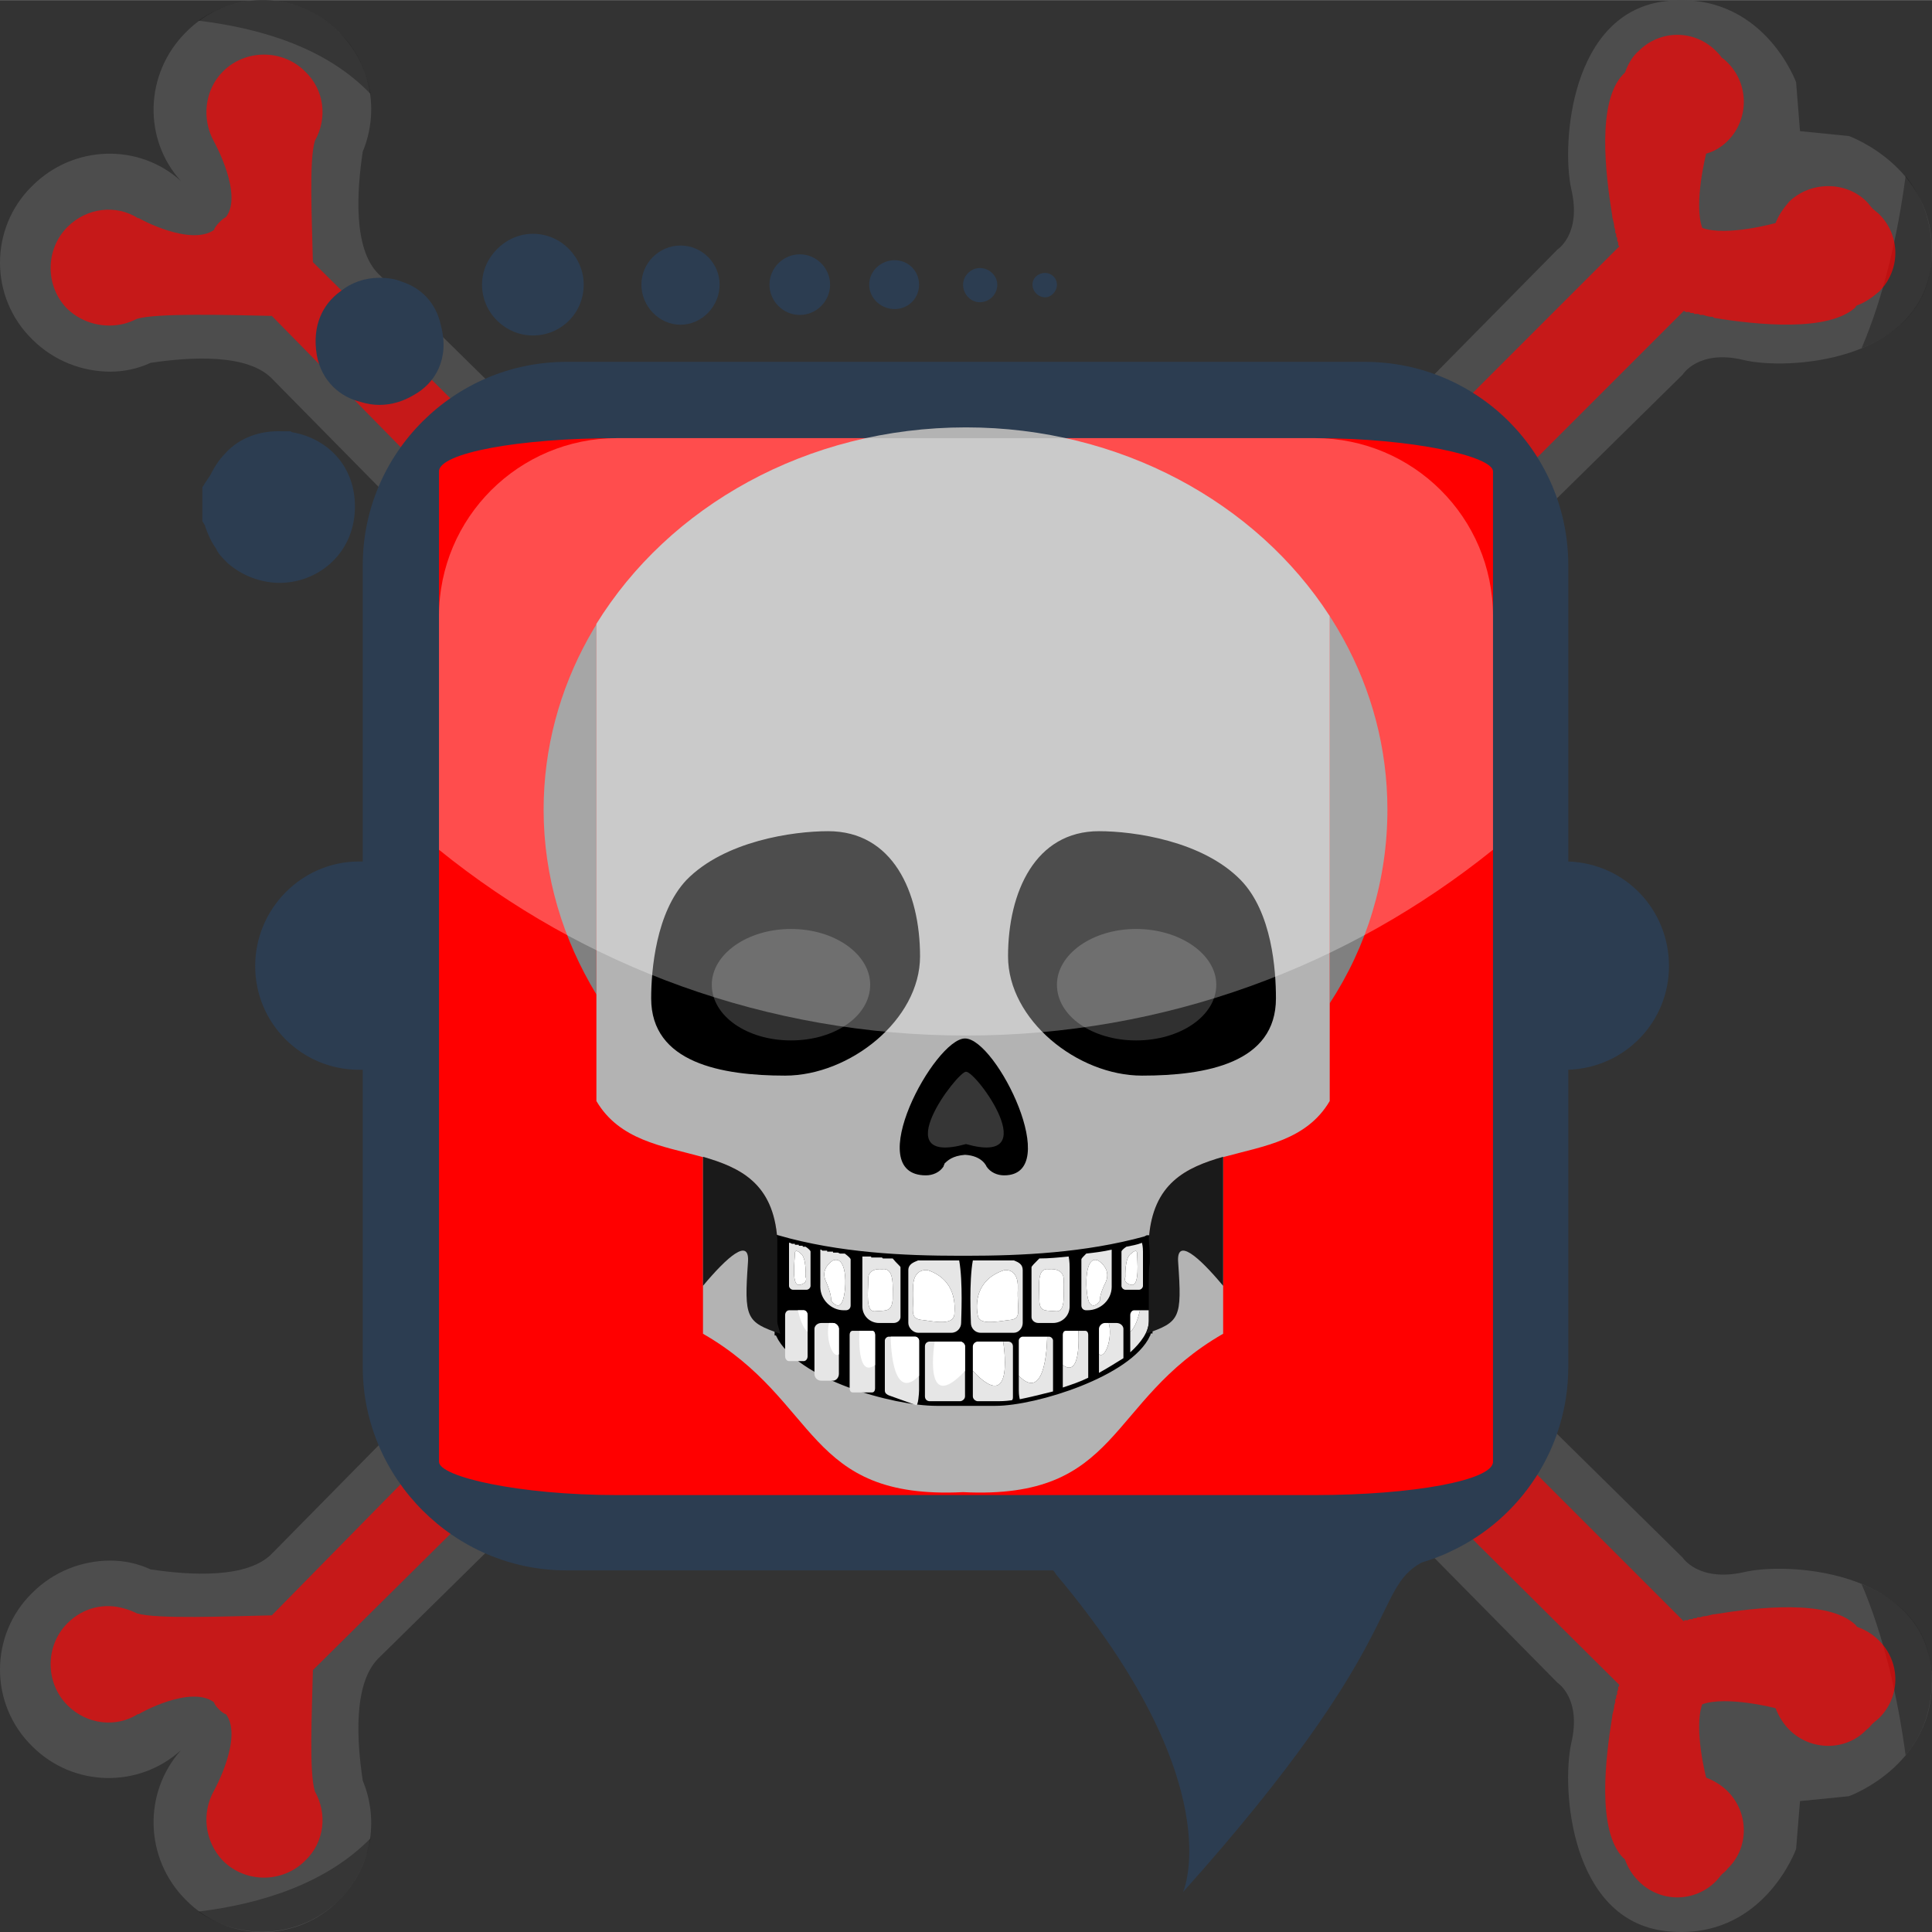 <?xml version="1.0" encoding="UTF-8"?>
<!DOCTYPE svg PUBLIC "-//W3C//DTD SVG 1.1//EN" "http://www.w3.org/Graphics/SVG/1.1/DTD/svg11.dtd">
<!-- Creator: CorelDRAW X8 -->
<svg xmlns="http://www.w3.org/2000/svg" xml:space="preserve" width="41.567mm" height="41.572mm" version="1.1" style="shape-rendering:geometricPrecision; text-rendering:geometricPrecision; image-rendering:optimizeQuality; fill-rule:evenodd; clip-rule:evenodd"
viewBox="0 0 1976 1976"
 xmlns:xlink="http://www.w3.org/1999/xlink">
 <rect x="0" y="0" width="1976" height="1976" fill="#333333" stroke="none"/>
 <defs>
  <style type="text/css">
   <![CDATA[
    .str0 {stroke:black;stroke-width:9.505}
    .fil7 {fill:black}
    .fil12 {fill:#1A1A1A}
    .fil3 {fill:#2C3D51}
    .fil0 {fill:#4D4D4D}
    .fil5 {fill:gray}
    .fil6 {fill:#B3B3B3}
    .fil10 {fill:#E6E6E6}
    .fil4 {fill:red}
    .fil11 {fill:white}
    .fil8 {fill:white;fill-opacity:0.188}
    .fil9 {fill:white;fill-opacity:0.212}
    .fil1 {fill:black;fill-opacity:0.302}
    .fil13 {fill:white;fill-opacity:0.302}
    .fil2 {fill:red;fill-opacity:0.678}
   ]]>
  </style>
 </defs>
 <g id="Layer_x0020_1">
  <g id="_2537813930496">
   <path class="fil0" d="M33 1786c42,42 109,43 152,4 -39,44 -37,111 5,153 43,44 114,44 157,0 33,-33 41,-81 24,-122 -6,-40 -10,-99 16,-125 42,-41 1334,-1313 1334,-1313 0,0 16,-26 62,-15 45,11 180,2 192,-97 11,-98 -84,-132 -84,-132l-50 -5 -4 -50c0,0 -34,-94 -133,-83 -98,11 -107,146 -97,192 11,46 -14,62 -14,62 0,0 -1273,1291 -1314,1333 -25,27 -85,23 -125,17 -13,-6 -27,-9 -41,-9l0 0 0 0c-29,0 -58,11 -80,33 -44,43 -44,114 0,157z"/>
   <path class="fil1" d="M203 1955c44,31 105,27 144,-12 18,-18 28,-40 32,-63 -45,46 -111,67 -176,75zm1701 -1599c35,-14 66,-40 71,-85 4,-40 -9,-70 -26,-91 -8,60 -22,122 -45,176z"/>
   <path class="fil2" d="M1578 462l144 -144 0 0 0 0 0 0 0 0 0 0 1 0 0 0 1 1 0 0 1 0 0 0 1 0 0 0 2 0 0 0 1 1 1 0 1 0 1 0 1 1 2 0 1 0 1 0 2 1 0 0 3 0c3,1 6,2 10,2l1 1c43,7 117,15 145,-11l0 -1c1,0 1,-1 2,-1 8,-3 15,-8 22,-14 22,-22 22,-57 0,-79 -2,-2 -5,-4 -7,-6 -2,-2 -3,-4 -6,-7 -21,-21 -57,-21 -79,0 -6,7 -11,14 -14,22l0 0c0,0 -50,14 -75,5 -9,-25 4,-76 4,-76l0 0c8,-2 16,-7 22,-13 22,-22 22,-58 0,-80 -2,-2 -4,-4 -6,-5 -2,-3 -4,-5 -6,-7 -22,-22 -57,-22 -79,0 -7,6 -11,14 -14,22 0,0 -1,1 -2,2l0 0c-27,28 -18,102 -11,145l0 1c1,4 2,7 2,10l1 3 0 0 0 2 0 1 1 1 0 2 0 1 1 1 0 1 0 1 0 1 0 0 1 2 0 0 0 1 0 0 0 1 0 0 0 1 1 0 0 0 0 1 0 0 0 0 0 0 0 0 -144 144 -1234 1256c-46,1 -118,4 -138,-2 -4,-2 -9,-4 -13,-5l0 0 0 0c-20,-6 -42,-1 -58,15 -23,23 -23,61 0,84 20,20 50,23 72,9l0 0 0 0 1 0c1,-1 53,-30 77,-12 0,3 9,12 12,12 18,24 -12,78 -12,78l0 0c-13,23 -10,52 9,72 23,23 61,23 84,0 20,-19 23,-48 10,-71 -6,-20 -3,-79 -2,-124l1258 -1246z"/>
   <path class="fil0" d="M33 190c42,-42 109,-44 152,-5 -39,-43 -37,-110 5,-152 43,-44 114,-44 157,0 33,33 41,81 24,122 -6,40 -10,99 16,125 42,40 1334,1313 1334,1313 0,0 16,25 62,15 45,-11 180,-2 192,97 11,98 -84,132 -84,132l-50 5 -4 49c0,0 -34,95 -133,84 -98,-11 -107,-146 -97,-192 11,-46 -14,-62 -14,-62 0,0 -1273,-1291 -1314,-1333 -25,-27 -85,-23 -125,-17 -13,6 -27,9 -41,9l0 0 0 0c-29,0 -58,-11 -80,-33 -44,-43 -44,-114 0,-157z"/>
   <path class="fil1" d="M203 21c44,-31 105,-28 144,12 18,17 28,40 32,63 -45,-47 -111,-67 -176,-75zm1701 1599c35,14 66,40 71,85 4,40 -9,70 -26,90 -8,-59 -22,-121 -45,-175z"/>
   <path class="fil2" d="M1578 1514l144 144 0 0 0 0 0 0 0 0 0 0 1 -1 0 0 1 0 0 0 1 0 0 0 1 0 0 0 2 -1 0 0 1 0 1 0 1 0 1 -1 1 0 2 0 1 -1 1 0 2 0 0 0 3 -1c3,0 6,-1 10,-2l1 0c43,-7 117,-16 145,11l0 0c1,1 1,2 2,2 8,3 15,7 22,14 22,22 22,57 0,79 -2,2 -5,4 -7,6 -2,2 -3,4 -6,6 -21,22 -57,22 -79,0 -6,-6 -11,-14 -14,-22l0 0c0,0 -50,-13 -75,-4 -9,25 4,75 4,75l0 0c8,3 16,8 22,14 22,22 22,58 0,79 -2,3 -4,4 -6,6 -2,2 -4,5 -6,7 -22,22 -57,22 -79,0 -7,-7 -11,-14 -14,-22 0,-1 -1,-1 -2,-2l0 0c-27,-28 -18,-102 -11,-145l0 -1c1,-4 2,-7 2,-10l1 -3 0 0 0 -2 0 -1 1 -1 0 -2 0 -1 1 -1 0 -1 0 -1 0 -1 0 0 1 -2 0 0 0 -1 0 0 0 -1 0 0 0 -1 1 0 0 -1 0 0 0 0 0 0 0 0 0 -1 -144 -143 -1234 -1257c-46,-1 -118,-3 -138,3 -4,2 -9,4 -13,5l0 0 0 0c-20,5 -42,0 -58,-15 -23,-23 -23,-61 0,-84 20,-20 50,-23 72,-9l0 0 0 0 1 0c1,1 53,29 77,12 0,-3 9,-12 12,-13 18,-23 -12,-77 -12,-77l0 0c-13,-23 -10,-53 9,-72 23,-23 61,-23 84,0 20,19 23,48 10,71 -6,20 -3,79 -2,124l1258 1246z"/>
   <path class="fil3" d="M207 498l0 35c1,2 3,4 3,6 3,8 6,15 11,22 2,5 6,9 12,15l0 0 0 0c14,12 31,19 50,20l0 0 0 0 1 0c40,1 78,-29 79,-76 1,-44 -29,-72 -64,-78l-2 -1 0 0 -1 0 -2 0 0 0c-1,0 -2,0 -3,0l-1 0 -1 0c-22,-1 -44,6 -59,23 -6,6 -11,14 -15,22l-6 9c0,0 -1,2 -2,3zm160 383c-58,0 -106,48 -106,107 0,59 48,106 106,106 2,0 3,0 4,0l0 304c0,114 94,208 208,208l498 0c1,1 2,2 3,4 180,214 130,325 130,325 230,-257 193,-309 244,-337 10,-3 21,-7 31,-12l0 0 0 0c70,-33 119,-105 119,-188l0 -304c58,-2 103,-49 103,-106 0,-58 -45,-105 -103,-107l0 -303c0,-115 -93,-208 -208,-208l-817 0c-114,0 -208,93 -208,208l0 303c-1,0 -2,0 -4,0zm-43 -518c5,27 24,43 45,48 6,2 13,3 19,3 13,0 25,-4 35,-10 22,-12 37,-37 28,-71 -5,-24 -21,-39 -40,-45 -7,-3 -15,-4 -23,-4 -15,0 -29,5 -40,14 -18,13 -29,35 -24,65zm221 -124c29,0 52,24 52,52 0,29 -23,52 -52,52 -28,0 -52,-23 -52,-52 0,-28 24,-52 52,-52zm524 40c6,0 12,5 12,12 0,7 -6,13 -12,13 -7,0 -13,-6 -13,-13 0,-7 6,-12 13,-12zm-67 -5c10,0 18,8 18,17 0,10 -8,18 -18,18 -9,0 -17,-8 -17,-18 0,-9 8,-17 17,-17zm-87 -8c14,0 25,11 25,25 0,14 -11,25 -25,25 -14,0 -26,-11 -26,-25 0,-14 12,-25 26,-25zm-97 -6c17,0 31,14 31,31 0,17 -14,31 -31,31 -17,0 -31,-14 -31,-31 0,-17 14,-31 31,-31zm-122 -9c22,0 40,18 40,40 0,22 -18,41 -40,41 -22,0 -40,-19 -40,-41 0,-22 18,-40 40,-40z"/>
   <rect class="fil4" x="449" y="448" width="1078" height="1081" rx="182" ry="34"/>
   <path class="fil5" d="M1104 451c1,0 2,1 3,1 -1,0 -2,-1 -3,-1zm11 3c1,0 2,1 3,1 -1,0 -2,-1 -3,-1zm9 3c2,0 3,0 4,1 -1,-1 -2,-1 -4,-1zm11 3c1,0 2,1 3,1 -1,0 -2,-1 -3,-1zm9 3c1,1 3,1 4,1 -1,0 -3,0 -4,-1zm10 4c1,0 3,1 4,2 -1,-1 -3,-2 -4,-2zm9 3c2,1 3,2 4,2 -1,0 -2,-1 -4,-2zm9 4c2,1 4,2 6,3 -2,-1 -4,-2 -6,-3zm10 4c1,1 3,2 4,3 -1,-1 -3,-2 -4,-3zm8 4c2,1 5,3 7,4 -2,-1 -5,-3 -7,-4zm10 5c2,1 3,2 5,3 -2,-1 -3,-2 -5,-3zm7 4c3,1 6,3 9,5 -3,-2 -6,-4 -9,-5zm11 6c1,1 3,2 5,3 -2,-1 -4,-2 -5,-3zm6 3c3,2 6,4 10,6 -4,-2 -7,-4 -10,-6zm11 7c5,4 11,7 16,11 -5,-4 -11,-7 -16,-11zm16 11c103,72 168,184 168,310 0,72 -21,140 -59,198l0 -394 0 -2c-28,-43 -65,-81 -109,-112zm-641 499c-34,-56 -54,-120 -54,-189 0,-126 66,-239 169,-310 -47,32 -86,74 -115,120l0 379zm115 -499c5,-4 11,-8 16,-11 -5,3 -11,7 -16,11zm17 -12c6,-3 11,-6 17,-10 -6,4 -11,7 -17,10zm19 -11c5,-3 10,-5 15,-8 -5,3 -10,5 -15,8zm18 -10c2,0 3,-1 5,-2 -2,1 -3,2 -5,2zm9 -4c2,-1 4,-2 6,-3 -2,1 -4,2 -6,3zm10 -5c2,0 3,-1 4,-1 -1,0 -2,1 -4,1zm9 -3c2,-1 4,-2 6,-3 -2,1 -4,2 -6,3zm11 -5c1,0 2,-1 4,-1 -2,0 -3,1 -4,1zm9 -3c2,-1 3,-1 5,-2 -2,1 -3,1 -5,2zm11 -4c1,0 2,-1 3,-1 -1,0 -2,1 -3,1zm9 -3c1,0 2,-1 3,-1 -1,0 -2,1 -3,1zm11 -3c1,-1 2,-1 3,-1 -1,0 -2,0 -3,1zm10 -3c1,0 1,0 2,-1 -1,1 -1,1 -2,1zm11 -3c1,0 2,0 3,0 -1,0 -2,0 -3,0zm9 -2c1,0 2,0 3,0 -1,0 -2,0 -3,0zm12 -2c1,0 2,0 3,-1 -1,1 -2,1 -3,1zm10 -2c1,0 1,0 2,0 -1,0 -1,0 -2,0zm11 -2c1,0 2,0 3,0 -1,0 -2,0 -3,0zm32 -3c1,0 2,0 3,0 -1,0 -2,0 -3,0zm12 -1c1,0 1,0 1,0 0,0 0,0 -1,0z"/>
   <path class="fil6" d="M1251 1183l0 181c-120,69 -104,170 -266,162 -162,8 -146,-93 -266,-162l0 -181c38,11 72,27 76,84l0 0 0 -1c0,5 0,11 0,17l0 0 0 1 0 0 0 1 0 1 0 0 0 2 0 0 0 2 0 0 0 0 0 0 0 1 0 0c0,6 0,13 0,20l0 40c0,45 112,82 157,82l6 0 55 0 5 0c45,0 157,-37 157,-82l0 -40c0,-7 0,-14 1,-20l0 0 0 -1 0 0 0 0 0 0 0 -2 0 0 0 -2 0 0 0 -1 0 -1 0 0 0 -1 0 0c0,-6 -1,-12 -1,-17l0 1 0 0 0 0c4,-57 38,-73 76,-84zm-269 106l3 0 -3 0 0 0zm6 0l2 0 1 0 2 0 3 0 0 0 3 0 3 0 0 0 2 0 3 0 0 0 3 0 -3 0 -3 0 0 0 -2 0 -3 0 0 0 -3 0 -3 0 0 0 -3 0 -2 0 0 0zm184 -20c1,-1 2,-1 3,-1 -1,0 -2,0 -3,1z"/>
   <path class="fil6" d="M1360 630l0 2 0 491 0 3c-47,80 -176,24 -185,142 -63,18 -129,21 -187,21l-3 0 0 0 -3 0c-58,0 -124,-3 -187,-21 -9,-118 -138,-62 -185,-142l0 -3 0 -485c74,-120 215,-201 378,-201 158,0 297,77 372,193z"/>
   <path class="fil7" d="M847 850c66,0 94,62 94,128 0,65 -72,122 -138,122 -65,0 -137,-13 -137,-79 0,-29 5,-88 36,-121 39,-40 109,-50 145,-50zm277 0c-65,0 -93,62 -93,128 0,65 71,122 137,122 66,0 137,-13 137,-79 0,-29 -4,-88 -36,-121 -39,-40 -109,-50 -145,-50z"/>
   <path class="fil7" d="M987 1062c32,0 101,140 40,140 -7,0 -14,-3 -18,-9 0,0 0,0 0,0 0,0 -4,-11 -22,-12 -13,1 -18,6 -21,9 0,1 -1,2 -1,3l0 0 0 0c-4,6 -11,9 -18,9 -67,0 9,-140 40,-140z"/>
   <g>
    <path class="fil8" d="M809 950c45,0 81,26 81,57 0,32 -36,57 -81,57 -45,0 -81,-25 -81,-57 0,-31 36,-57 81,-57z"/>
    <path class="fil8" d="M1162 950c45,0 82,26 82,57 0,32 -37,57 -82,57 -45,0 -81,-25 -81,-57 0,-31 36,-57 81,-57z"/>
   </g>
   <path class="fil9" d="M988 1170c-83,23 -9,-74 0,-74 11,0 81,97 0,74z"/>
   <path class="fil7 str0" d="M795 1268c63,18 129,21 187,21l3 0 0 0 3 0c57,0 122,-3 184,-20l0 0 0 0 0 0 0 0 0 0 0 0 2 -1 0 0 0 0 1 0 0 0 0 0 0 0 0 0c0,0 0,0 0,0 0,4 1,9 1,15l0 0 0 0 0 0 0 0 0 1 0 0 0 1 0 1 0 0 0 2 0 0 0 2 0 0 0 0 0 0 0 1 0 0c-1,6 -1,13 -1,20l0 40c0,0 0,1 0,2l0 0c0,0 0,1 -1,2l0 0c0,0 0,1 0,2l0 0c0,1 0,1 0,2l-1 0c0,1 0,1 0,2 0,0 0,0 0,0 0,1 -1,1 -1,2 0,0 0,0 0,1l0 0c-18,39 -113,69 -154,69l-60 0c-44,0 -140,-27 -160,-69 0,-1 0,-1 0,-1 0,-1 0,-1 0,-2 -1,0 -1,0 -1,0 0,-1 0,-1 0,-2l0 0c-1,-1 -1,-1 -1,-2l0 0c0,-1 0,-2 0,-2l0 0c0,-1 0,-2 0,-2l0 0c-1,-1 -1,-2 -1,-2l0 -40c0,-7 0,-14 0,-20l0 0 0 -1 0 0 0 0 0 0 0 -2 0 0 0 -2 0 0 0 -1 0 -1 0 0 0 -1 0 0 0 0 0 0 0 0c0,-1 0,-12 0,-15 0,0 0,0 0,0z"/>
   <path class="fil10" d="M811 1319l14 0c2,0 4,-2 4,-4l0 -35c0,-1 -2,-3 -5,-5l0 0 0 0 0 0 -1 0 0 0 0 0 -2 0 0 0 0 -1 0 0 -1 0 0 0 0 0 0 0 -1 0 0 0 0 0 -1 0 0 0 0 0 -1 0 0 0 0 -1 0 0 -1 0 -1 0 0 0 0 0 0 0 -1 0 0 0 0 0 0 0 0 0 -1 0 0 0 0 -1 -1 0 0 0 0 0 -1 0 0 0 0 0 -1 0 0 0 0 0 -2 -1 0 0 -1 0c0,4 0,8 0,9l0 35c0,2 2,4 4,4zm8 -37c0,0 -6,-6 -6,0 0,6 -4,34 5,32 9,-2 6,-8 6,-8 0,0 1,-20 -5,-24zm338 0c0,0 6,-6 6,0 0,6 3,34 -6,32 -9,-2 -6,-8 -6,-8 0,0 -1,-20 6,-24zm-130 17c0,0 15,-3 14,19 -1,22 5,31 -9,32 -15,2 -31,5 -32,-5 -2,-10 -3,-36 27,-46zm46 -1c0,0 15,-2 15,11 -1,12 3,33 -8,32 -11,-1 -17,1 -17,-12 0,-14 -3,-33 10,-31zm50 -9c0,0 14,8 8,22 -7,14 -6,19 -6,19 0,0 -6,10 -11,2 -4,-8 -6,-49 9,-43zm-174 10c0,0 -16,-3 -15,19 1,22 -5,31 10,32 14,2 30,5 32,-5 1,-10 2,-36 -27,-46zm-47 -1c0,0 -15,-2 -14,11 0,12 -3,33 7,32 11,-1 17,1 18,-12 0,-14 2,-33 -11,-31zm-50 -9c0,0 -14,8 -7,22 6,14 5,19 5,19 0,0 7,10 11,2 5,-8 7,-49 -9,-43zm313 30l-14 0c-2,0 -4,-2 -4,-4l0 -35c0,-1 2,-3 5,-5 5,-1 11,-2 16,-4 1,4 1,8 1,9l0 35c0,2 -2,4 -4,4zm-128 -30l-1 0c-14,0 -28,0 -41,0 -4,22 -2,60 -2,64 0,5 4,10 10,10l34 0c5,0 9,-5 9,-10l0 -54c0,-6 -4,-8 -9,-10zm26 -2c-5,5 -8,8 -8,9l0 51c0,3 3,6 7,6l15 0c9,0 17,-7 17,-17l0 -40c0,-1 0,-6 -1,-11 -10,1 -20,2 -30,2zm48 -5c-3,3 -5,5 -5,6l0 47c0,3 2,5 5,5l1 0c14,0 25,-11 25,-24l0 -38c-9,2 -17,3 -26,4zm-172 7l1 0 0 0 1 0 0 0 1 0 1 0 0 0 0 0 1 0 1 0 0 0 1 0 0 0 1 0 0 0 2 0 0 0 0 0 1 0 1 0 0 0 1 0 0 0 0 0 1 0 1 0 0 0 1 0 0 0 1 0 0 0 1 0 0 0 1 0 0 0 1 0 1 0 0 0 0 0 1 0 1 0 0 0 1 0 0 0 0 0 1 0 1 0 0 0 1 0 0 0 1 0 0 0 1 0 1 0 0 0 0 0 1 0 0 0 1 0 0 0 1 0 0 0 1 0 1 0 0 0 0 0 1 0 1 0 0 0 1 0 0 0 0 0 1 0 1 0 0 0 1 0 0 0 1 0 0 0c4,22 2,60 2,64 0,5 -4,10 -10,10l-34 0c-5,0 -10,-5 -10,-10l0 -54c0,-6 5,-8 10,-10zm-26 -2c4,5 8,8 8,9l0 51c0,3 -3,6 -7,6l-15 0c-9,0 -17,-7 -17,-17l0 -40c0,-1 0,-6 0,-11l1 0 2 0 0 0 0 0 2 0 0 0 1 0 0 0 0 0 2 0 1 0 0 0 0 1 2 0 0 0 1 0 0 0 0 0 1 0 1 0 0 0 1 0 0 0 0 0 1 0 1 0 1 0 0 0 0 0 1 0 0 0 0 0 1 0 0 0 1 1 0 0 1 0 0 0 1 0 0 0 1 0 0 0 1 0 0 0 1 0 0 0 1 0 0 0 1 0 0 0 1 0 0 0 0 0 0 0 1 0 0 0 1 0zm-49 -5c4,3 6,5 6,6l0 47c0,3 -2,5 -5,5l-2 0c-13,0 -24,-11 -24,-24l0 -38 1 0 1 1 0 0 0 0 1 0 0 0 0 0 2 0 0 0 0 0 1 0 0 0 1 0 0 1 1 0 0 0 0 0 1 0 0 0 1 0 0 0 1 0 0 0 1 0 0 0 0 0 1 0 0 0 0 1 1 0 0 0 0 0 1 0 0 0 1 0 0 0 1 0 0 0 1 0 0 0 0 0 2 1 0 0 0 0 1 0 0 0 1 0 1 0 0 0 0 0 1 0 0 0 0 0 1 0 0 0z"/>
   <path class="fil11" d="M819 1282c0,0 -6,-6 -6,0 0,6 -4,34 5,32 9,-2 6,-8 6,-8 0,0 1,-20 -5,-24zm338 0c0,0 6,-6 6,0 0,6 3,34 -6,32 -9,-2 -6,-8 -6,-8 0,0 -1,-20 6,-24zm-130 17c0,0 15,-3 14,19 -1,22 5,31 -9,32 -15,2 -31,5 -32,-5 -2,-10 -3,-36 27,-46zm46 -1c0,0 15,-2 15,11 -1,12 3,33 -8,32 -11,-1 -17,1 -17,-12 0,-14 -3,-33 10,-31zm50 -9c0,0 14,8 8,22 -7,14 -6,19 -6,19 0,0 -6,10 -11,2 -4,-8 -6,-49 9,-43zm-174 10c0,0 -16,-3 -15,19 1,22 -5,31 10,32 14,2 30,5 32,-5 1,-10 2,-36 -27,-46zm-47 -1c0,0 -15,-2 -14,11 0,12 -3,33 7,32 11,-1 17,1 18,-12 0,-14 2,-33 -11,-31zm-50 -9c0,0 -14,8 -7,22 6,14 5,19 5,19 0,0 7,10 11,2 5,-8 7,-49 -9,-43z"/>
   <path class="fil10" d="M982 1372l-31 0c-3,0 -5,2 -5,5l0 51c0,3 2,5 5,5l31 0c2,0 5,-2 5,-5l0 -51c0,-3 -3,-5 -5,-5zm-160 -32l-15 0c-2,0 -4,2 -4,5l0 42c0,3 2,5 4,5l15 0c2,0 4,-2 4,-5l0 -42c0,-3 -2,-5 -4,-5zm30 13l-12 0c-4,0 -7,3 -7,6l0 46c0,4 3,7 7,7l12 0c3,0 6,-3 6,-7l0 -46c0,-3 -3,-6 -6,-6zm40 8l-20 0c-2,0 -3,2 -3,4l0 55c0,2 1,4 3,4l20 0c2,0 3,-2 3,-4l0 -55c0,-2 -1,-4 -3,-4zm44 6l-27 0c-2,0 -4,2 -4,4l0 51c0,3 2,4 4,5l28 10c2,1 3,-12 3,-15l0 -51c0,-2 -2,-4 -4,-4z"/>
   <path class="fil11" d="M982 1372l-26 0c0,0 -13,77 31,30l0 -25c0,-3 -3,-5 -5,-5zm-166 -32c2,8 5,18 10,22l0 -17c0,-3 -2,-5 -4,-5l-6 0zm32 13c-4,14 3,37 10,32l0 -26c0,-3 -3,-6 -6,-6l-4 0zm31 8c0,3 -3,49 16,35l0 -31c0,-2 -1,-4 -3,-4l-13 0zm32 6c0,0 0,68 28,41 1,-1 1,-1 1,-1l0 -36c0,-2 -2,-4 -4,-4l-25 0z"/>
   <path class="fil10" d="M1026 1372l5 0c3,0 5,2 5,5l0 51c0,2 0,3 -1,4 -7,1 -12,1 -17,1l-5 0 -13 0c-2,0 -5,-2 -5,-5l0 -26c44,47 31,-30 31,-30zm140 -32l9 0 0 0 0 11c0,11 -8,22 -19,32l0 -21c5,-4 8,-14 10,-22zm-32 13l8 0c4,0 7,3 7,6l0 30c-8,5 -16,10 -25,15l0 -19c7,5 14,-18 10,-32zm-31 8l7 0c2,0 3,2 3,4l0 44c-8,4 -17,7 -26,10l0 -23c19,14 16,-32 16,-35zm-32 6l2 0c2,0 4,2 4,4l0 51c0,0 0,0 0,1 -12,3 -24,6 -34,8 -1,-4 -1,-8 -1,-9l0 -15c0,0 0,0 1,1 28,27 28,-41 28,-41z"/>
   <path class="fil11" d="M1000 1372l26 0c0,0 13,77 -31,30l0 -25c0,-3 3,-5 5,-5zm166 -32c-2,8 -5,18 -10,22l0 -17c0,-3 2,-5 4,-5l6 0zm-32 13c4,14 -3,37 -10,32l0 -26c0,-3 3,-6 6,-6l4 0zm-31 8c0,3 3,49 -16,35l0 -31c0,-2 1,-4 3,-4l13 0zm-32 6c0,0 0,68 -28,41 -1,-1 -1,-1 -1,-1l0 -36c0,-2 2,-4 4,-4l25 0z"/>
   <path class="fil12" d="M1251 1183l0 132c-25,-30 -48,-50 -46,-24 4,57 2,61 -33,73 2,-5 3,-9 3,-13l0 -40c0,-7 0,-14 1,-20l0 0 0 -1 0 0 0 0 0 0 0 -2 0 0 0 -2 0 0 0 -1 0 -1 0 0 0 -1 0 0c0,-6 -1,-12 -1,-17l0 1 0 0 0 0c4,-57 38,-73 76,-84zm-532 132l0 -132c38,11 72,27 76,84l0 0 0 -1c0,5 0,11 0,17l0 0 0 1 0 0 0 1 0 1 0 0 0 2 0 0 0 2 0 0 0 0 0 0 0 1 0 0c0,6 0,13 0,20l0 40c0,4 2,8 3,13l0 0c-35,-12 -37,-16 -33,-73 2,-26 -21,-6 -46,24zm453 -46c1,-1 2,-1 3,-1 -1,0 -2,0 -3,1z"/>
   <path class="fil13" d="M631 448l714 0c100,0 182,81 182,182l0 239c-148,119 -335,190 -539,190 -204,0 -392,-71 -539,-190l0 -239c0,-101 82,-182 182,-182z"/>
  </g>
 </g>
</svg>
